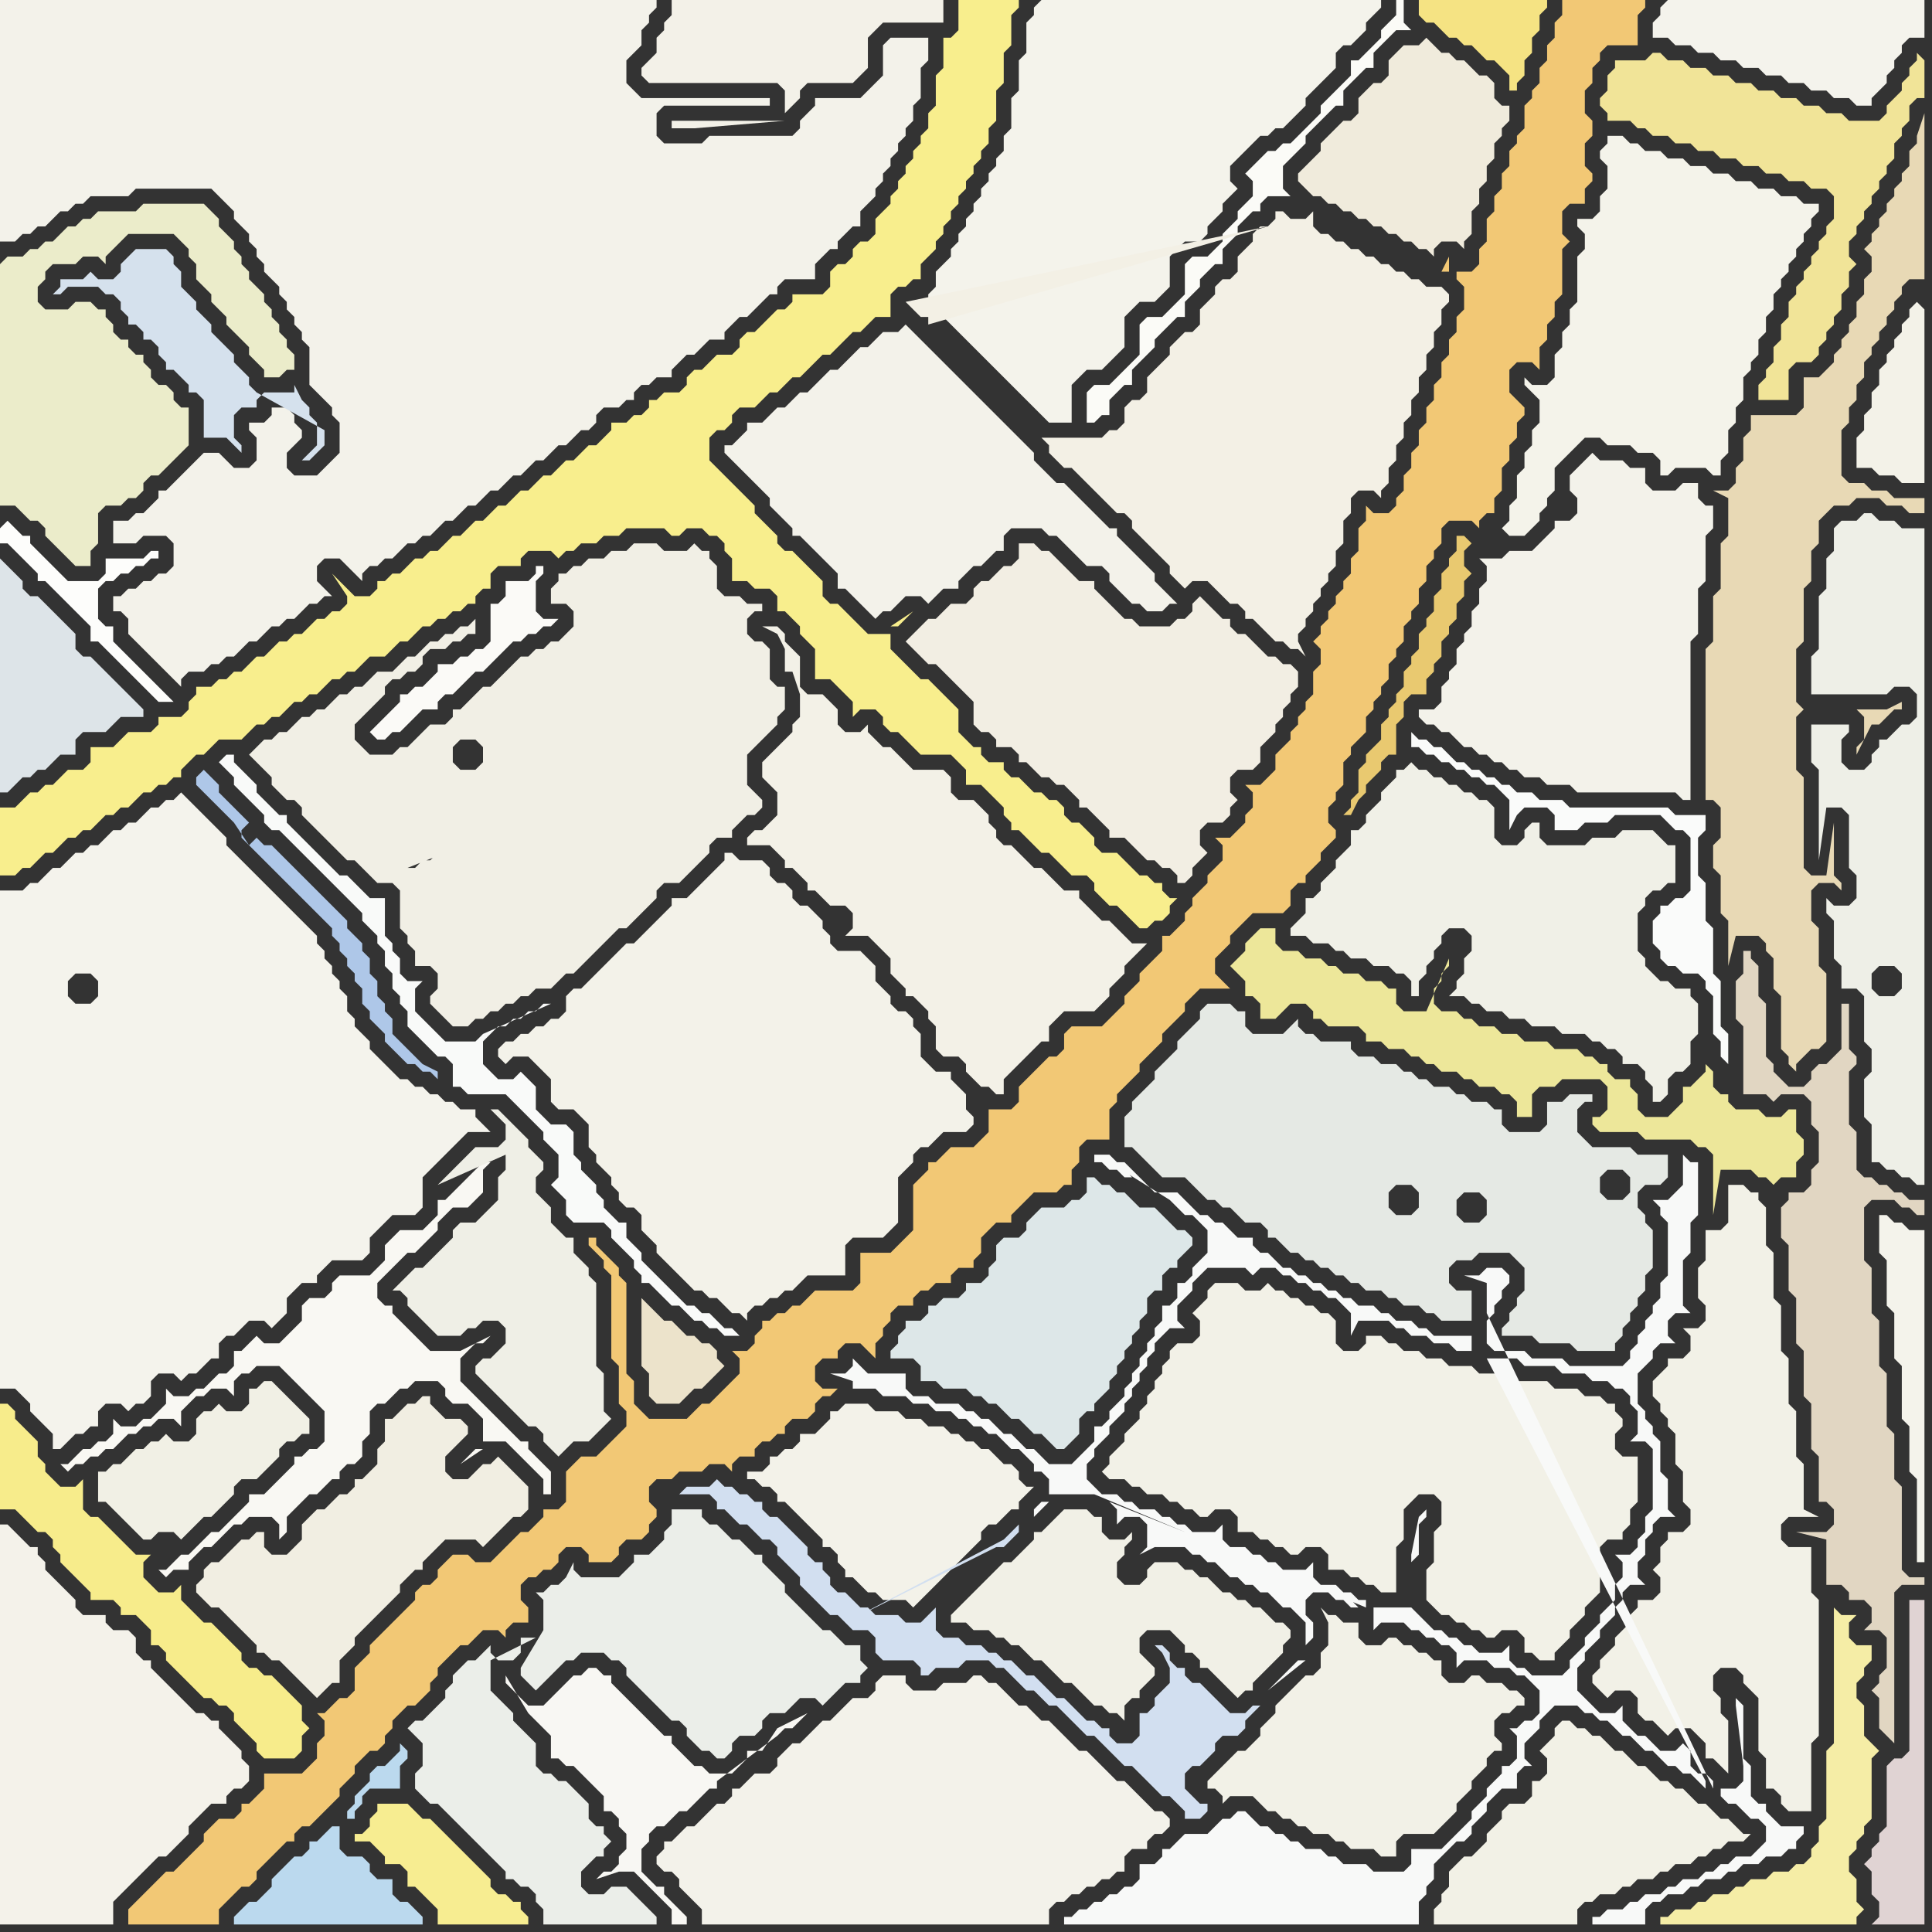 <svg width="256" height="256" xmlns="http://www.w3.org/2000/svg"><rect width="100%" height="100%" fill="#333333" stroke="none"/><script> 
var tempColor;
function hoverPath(evt){
obj = evt.target;
tempColor = obj.getAttribute("fill");
obj.setAttribute("fill","red");
//alert(tempColor);
//obj.setAttribute("stroke","red");}
function recoverPath(evt){
obj = evt.target;
obj.setAttribute("fill", tempColor);
//obj.setAttribute("stroke", tempColor);
}</script><path onmouseover="hoverPath(evt)" onmouseout="recoverPath(evt)" fill="rgb(174,199,232)" d="M  33,112l 0,0 1,1 1,1 1,1 1,1 1,1 1,1 1,1 2,2 1,1 1,1 0,1 1,1 0,1 1,1 0,1 1,1 0,1 1,1 0,2 1,1 0,1 1,1 1,1 0,1 1,1 1,1 1,1 1,0 1,1 1,0 1,1 0,-1 -2,-1 -1,-1 0,0 -1,-1 -1,-1 -1,-1 0,-2 -1,-1 0,-1 -1,-1 0,-2 -1,-1 0,-2 -1,-1 0,-1 -1,-1 -1,-1 0,-1 -1,-1 -1,-1 -1,-1 -1,-1 -2,-2 -1,-1 -1,-1 -1,-1 -1,-1 -1,0 -1,-1 -1,1 -1,-1 0,-1 1,-1 0,0 -1,-1 0,0 -1,-1 -1,-1 -1,-1 0,-1 -1,-1 -1,-1 -1,1 0,1 1,1 0,0 1,1 1,1 1,1 1,1 1,0 -1,-1 -1,-1 -1,-1 -2,-3Z"/>
<path onmouseover="hoverPath(evt)" onmouseout="recoverPath(evt)" fill="rgb(236,227,203)" d="M  85,176l 0,5 1,1 0,3 1,1 3,0 1,-1 1,-1 1,0 2,-2 1,-1 -1,-1 0,-1 -1,-1 -1,0 -1,-1 -1,0 -1,-1 -1,-1 -1,0 -1,-1 -1,-1 -1,-1Z"/>
<path onmouseover="hoverPath(evt)" onmouseout="recoverPath(evt)" fill="rgb(242,241,230)" d="M  193,247l 0,0 -1,1 0,2 -1,1 0,1 -1,1 0,2 19,0 0,-2 1,-1 1,0 1,-1 2,0 1,-1 1,0 1,-1 2,0 1,-1 1,0 1,-1 2,0 1,-1 1,0 1,-1 1,0 1,-1 2,0 1,-1 -1,0 -1,-1 0,0 -1,-1 -1,0 -1,-1 -1,-1 -1,0 -1,-1 -1,-1 -1,0 -1,-1 -1,0 -1,-1 -1,-1 -1,0 -1,-1 -1,-1 -1,0 -1,-1 -1,-1 -1,0 -1,-1 -1,0 -1,-1 -1,0 -1,1 0,1 -1,1 -1,1 1,1 0,2 -1,1 -1,0 0,2 -1,1 -2,0 -1,1 0,1 -1,1 -1,1 0,1 -1,1 -1,1 -1,0 -1,1Z"/>
<path onmouseover="hoverPath(evt)" onmouseout="recoverPath(evt)" fill="rgb(243,242,232)" d="M  254,40l 0,0 -1,1 0,1 -1,1 0,1 -1,1 0,1 -1,1 0,1 -1,1 0,2 -1,1 0,2 -1,1 0,2 -1,1 0,4 2,0 1,1 2,0 1,1 3,0 0,-23 -1,-1 1,-1 0,0 -1,1Z"/>
<path onmouseover="hoverPath(evt)" onmouseout="recoverPath(evt)" fill="rgb(244,242,234)" d="M  0,225l 0,30 15,0 0,-3 1,-1 1,-1 1,-1 1,-1 1,-1 1,-1 1,0 1,-1 1,-1 1,-1 0,-1 1,-1 1,-1 1,-1 2,0 0,-1 1,-1 1,0 1,-1 0,-2 -1,-1 0,-1 -1,-1 -1,-1 -1,-1 0,-1 -1,0 -1,-1 -1,0 -1,-1 -1,-1 -3,-3 -1,-1 0,-1 -1,0 -1,-1 0,-2 -1,-1 -2,0 -1,-1 0,-1 -3,0 -1,-1 0,-1 -1,-1 -1,-1 -1,-1 -1,-1 0,-1 -1,-1 0,-1 -1,0 -1,-1 -1,-1 -1,-1 -1,0Z"/>
<path onmouseover="hoverPath(evt)" onmouseout="recoverPath(evt)" fill="rgb(249,248,243)" d="M  48,193l 0,-2 1,-1 0,-3 1,-1 1,0 1,-1 1,-1 1,0 1,-1 3,0 1,1 0,1 1,1 2,0 1,1 1,1 0,3 3,0 1,1 1,1 1,1 1,1 1,1 0,2 1,0 0,-3 -1,-1 -1,-1 -1,-1 0,-1 -1,0 -1,-1 -1,-1 -1,-1 -1,-1 -1,-1 -1,-1 -1,-1 -1,-1 0,-3 2,-2 1,0 1,-1 -4,2 -4,0 -1,-1 -1,-1 -1,-1 -1,-1 -1,-1 0,-1 -1,0 -1,-1 0,-2 1,-1 1,-1 1,-1 1,-1 1,0 1,-1 2,-2 0,-1 1,-1 1,-1 2,0 1,-1 1,-1 0,-3 1,-1 -1,0 -1,1 0,0 -1,1 -2,2 -1,1 -1,0 0,2 -1,1 -1,1 -3,0 -1,1 -1,1 0,2 -1,1 -1,1 -4,0 -1,1 0,1 -1,1 -2,0 -1,1 0,2 -1,1 -2,2 -2,0 -1,-1 -1,1 0,0 -1,1 -1,0 0,2 -1,1 -1,0 -1,1 -1,1 -1,0 -1,1 -2,0 -1,-1 0,2 -1,1 -1,1 -1,0 -1,1 -2,0 -1,-1 0,2 -1,1 -1,0 -1,1 -1,0 -1,1 -1,1 -1,0 1,1 0,0 1,-1 1,0 1,-1 1,0 1,-1 1,0 1,-1 1,-1 1,0 1,-1 1,0 1,-1 2,0 1,1 0,-2 2,-2 1,0 1,-1 2,0 1,1 0,-2 1,-1 1,0 1,-1 3,0 1,1 1,1 1,1 1,1 1,1 1,1 0,4 -1,1 -1,0 -1,1 -1,0 0,1 -1,1 -1,1 -1,1 -1,1 -2,0 0,1 -1,1 -1,1 -1,1 -1,1 -1,0 -1,1 -1,1 -1,1 -1,0 -1,1 -1,1 -1,0 1,1 0,0 1,-1 2,0 0,-1 1,-1 1,-1 1,0 1,-1 1,-1 1,-1 1,0 1,-1 3,0 1,1 0,2 1,-1 0,-2 1,-1 1,-1 1,-1 1,0 1,-1 1,-1 1,0 0,-1 1,-1 1,0 1,-1 16,-1 -1,0 -1,1 -1,1 3,-2 -16,1Z"/>
<path onmouseover="hoverPath(evt)" onmouseout="recoverPath(evt)" fill="rgb(235,238,233)" d="M  71,217l -2,0 0,2 -1,1 -2,0 -1,-1 0,-1 -1,1 0,0 -1,1 -1,0 -1,1 -1,1 0,1 -1,1 0,1 -1,1 -2,2 -1,0 -1,1 1,1 0,0 1,1 0,3 -1,1 0,2 1,1 1,1 1,0 1,1 1,1 1,1 1,1 1,1 1,1 1,1 1,1 1,1 0,1 1,0 1,1 1,0 1,1 0,1 1,1 0,2 15,0 0,-1 -1,-1 0,0 -1,-1 -1,-1 -1,-1 -2,0 -1,1 -2,0 -1,-1 0,-2 1,-1 1,-1 1,0 0,-1 1,-1 -1,-1 0,-1 -1,0 -1,-1 0,-2 -1,-1 -1,-1 -1,-1 -1,0 -1,-1 -1,0 -1,-1 0,-3 -1,-1 -1,-1 -1,-1 0,-1 -1,-1 -1,-1 -1,-1 0,-4 6,-3 -2,4 0,1 1,1 1,1 1,-1 0,0 1,-1 1,-1 1,-1 1,0 1,-1 3,0 1,1 1,0 1,1 0,1 1,1 1,1 1,1 1,1 2,2 1,0 1,1 0,1 1,1 1,1 1,0 1,1 1,0 1,-1 0,-1 1,-1 2,0 1,-1 0,-1 1,-1 2,0 1,-1 1,-1 2,0 1,1 1,-1 1,-1 1,-1 2,0 0,-1 1,-1 -1,-1 0,-2 -2,0 -1,-1 -1,-1 -1,0 -1,-1 -1,-1 -2,-2 -1,-1 0,-1 -1,-1 -1,-1 -1,-1 0,-1 -1,0 -1,-1 -1,-1 -1,0 -2,-2 -1,0 -1,-1 0,-1 -4,0 0,2 -1,1 0,1 -1,1 -1,1 -2,0 0,1 -1,1 -1,1 -5,0 -1,-1 0,-1 -1,2 0,0 -1,1 -1,0 -1,1 -1,0 1,1 0,4 -3,5 2,-4Z"/>
<path onmouseover="hoverPath(evt)" onmouseout="recoverPath(evt)" fill="rgb(244,243,235)" d="M  137,1l 0,1 -1,1 0,4 -1,1 0,4 -1,1 0,4 -1,1 0,2 -1,1 0,1 -1,1 0,1 -1,1 0,1 -1,1 0,1 -1,1 0,1 -1,1 0,1 -1,1 0,1 -1,1 -1,1 0,2 -1,1 0,1 1,0 1,1 0,1 1,1 1,1 1,1 1,1 1,1 1,1 1,1 1,1 1,1 1,1 1,1 1,1 1,1 1,1 3,0 0,-5 1,-1 1,-1 2,0 1,-1 1,-1 1,-1 0,-4 1,-1 1,-1 2,0 1,-1 1,-1 0,-4 1,-1 1,-1 2,0 1,-1 0,-1 1,-1 1,-1 0,-1 1,-1 1,-1 -1,-1 0,-2 1,-1 1,-1 1,-1 1,-1 1,0 1,-1 1,0 1,-1 2,-2 0,-1 2,-2 1,-1 1,-1 0,-2 1,-1 1,0 1,-1 1,-1 0,-1 1,-1 1,-1 0,-1 -45,0 -1,1Z"/>
<path onmouseover="hoverPath(evt)" onmouseout="recoverPath(evt)" fill="rgb(244,243,236)" d="M  220,1l 0,1 -1,1 0,2 2,0 1,1 2,0 1,1 2,0 1,1 2,0 1,1 2,0 1,1 2,0 1,1 2,0 1,1 2,0 1,1 2,0 1,1 2,0 0,-1 1,-1 1,-1 0,-1 1,-1 0,-1 1,-1 0,-1 1,-1 2,0 0,-5 -34,0 -1,1Z"/>
<path onmouseover="hoverPath(evt)" onmouseout="recoverPath(evt)" fill="rgb(225,214,194)" d="M  246,151l 0,-1 -1,-1 0,-7 1,-1 0,-1 -1,-1 0,-6 -1,0 0,6 -1,1 -1,1 -1,0 -1,1 0,1 -1,1 -2,0 -1,-1 -1,-1 0,-1 -1,-1 0,-7 -1,-1 0,-4 -1,-1 0,-1 -1,0 0,3 -1,1 0,5 1,1 0,9 3,0 1,1 1,-1 3,0 1,1 0,3 1,1 0,4 -1,1 0,2 -1,1 -2,0 0,1 -1,1 0,4 1,1 0,6 1,1 0,6 1,1 0,6 1,1 0,6 1,1 0,6 1,0 1,1 0,2 -1,1 -4,0 4,1 0,6 2,0 1,1 0,1 2,0 1,1 0,2 -1,1 2,0 1,1 0,4 -1,1 0,1 -1,1 1,1 0,4 1,1 1,1 0,-20 1,-1 3,0 0,-1 -2,0 -1,-1 0,-11 -1,-1 0,-6 -1,-1 0,-7 -1,-1 0,-6 -1,-1 0,-6 -1,-1 0,-7 1,-1 3,0 1,1 1,0 1,1 1,0 0,-2 -2,0 -1,-1 -1,0 -1,-1 -1,0 -1,-1 -1,0 -1,-1Z"/>
<path onmouseover="hoverPath(evt)" onmouseout="recoverPath(evt)" fill="rgb(243,242,234)" d="M  39,63l 0,0 -1,-1 0,-2 1,-1 1,-1 0,-1 -1,-1 0,-1 -1,-1 -2,0 0,1 -1,1 -2,0 0,1 1,1 0,3 -1,1 -2,0 -1,-1 -1,-1 -2,0 -1,1 -1,1 -1,1 -1,1 -1,1 -1,0 0,1 -1,1 -1,1 -1,0 -1,1 -2,0 0,3 3,0 1,-1 3,0 1,1 0,3 -1,1 -1,0 -1,1 -1,0 -1,1 -1,0 -1,1 -1,0 0,2 1,0 1,1 0,2 1,1 1,1 1,1 1,1 1,1 1,1 1,1 0,-1 1,-1 2,0 1,-1 1,0 1,-1 1,0 1,-1 1,-1 1,0 1,-1 1,-1 1,0 1,-1 1,0 1,-1 1,-1 1,0 1,-1 1,0 -1,-1 0,0 -1,-1 0,-2 1,-1 2,0 1,1 1,1 1,1 0,-1 1,-1 1,0 1,-1 1,0 1,-1 1,-1 1,0 1,-1 1,0 1,-1 1,-1 1,0 1,-1 1,-1 1,0 1,-1 1,-1 1,0 1,-1 1,-1 1,0 1,-1 1,-1 1,0 1,-1 1,-1 1,0 1,-1 1,-1 1,0 1,-1 0,-1 1,-1 2,0 1,-1 1,0 0,-1 1,-1 1,0 1,-1 2,0 0,-1 1,-1 1,-1 1,0 1,-1 1,-1 2,0 0,-1 1,-1 1,-1 1,0 1,-1 1,-1 1,-1 1,0 0,-1 1,-1 4,0 0,-2 1,-1 1,-1 1,0 0,-1 1,-1 1,-1 1,0 0,-2 1,-1 1,-1 0,-1 1,-1 0,-1 1,-1 0,-1 1,-1 0,-1 1,-1 0,-1 1,-1 0,-2 1,-1 0,-4 1,-1 0,-3 -5,0 -1,1 0,4 -1,1 -1,1 -1,1 -6,0 0,1 -1,1 -1,1 0,1 -1,1 -11,0 -1,1 -5,0 -1,-1 0,-3 1,-1 14,0 0,-1 -17,0 -1,-1 -1,-1 0,-3 1,-1 1,-1 0,-2 1,-1 0,-1 1,-1 0,-1 -87,0 0,32 2,0 1,-1 1,0 1,-1 1,0 1,-1 1,-1 1,0 1,-1 1,0 1,-1 5,0 1,-1 10,0 1,1 1,1 1,1 0,1 1,1 1,1 0,1 1,1 0,1 1,1 0,1 1,1 1,1 0,1 1,1 0,1 1,1 0,1 1,1 0,1 1,1 0,5 1,1 1,1 1,1 0,1 1,1 0,4 -3,3Z"/>
<path onmouseover="hoverPath(evt)" onmouseout="recoverPath(evt)" fill="rgb(241,239,229)" d="M  53,122l 0,1 1,1 0,1 1,1 0,2 2,0 1,1 0,2 -1,1 0,1 1,1 0,0 1,1 1,1 2,0 1,-1 1,0 1,-1 1,0 1,-1 1,0 1,-1 1,0 1,-1 2,0 1,-1 1,-1 1,0 1,-1 2,-2 1,-1 1,-1 1,-1 1,0 1,-1 3,-3 0,-1 1,-1 2,0 1,-1 1,-1 2,-2 0,-1 1,-1 2,0 0,-1 1,-1 1,-1 1,0 1,-1 0,-1 -1,-1 0,0 -1,-1 0,-4 2,-2 1,-1 1,-1 0,-1 1,-1 0,-3 -1,0 -1,-1 0,-4 -1,-1 -1,0 -1,-1 0,-2 1,-1 1,0 0,-1 -2,0 -1,-1 -2,0 -1,-1 0,-3 -1,-1 0,-1 -1,0 -1,-1 -1,1 -3,0 -1,-1 -3,0 -1,1 -2,0 -1,1 -2,0 -1,1 -1,0 -1,1 -1,0 0,1 -1,1 0,2 2,0 1,1 0,2 -2,2 -1,0 -1,1 -1,0 -1,1 -1,0 -3,3 -1,1 -1,0 -1,1 -1,1 -1,1 -1,0 0,1 -1,1 -2,0 -1,1 -1,1 -1,1 -1,0 -1,1 -3,0 -1,-1 -1,-1 0,-2 1,-1 2,-2 1,-1 0,-1 1,-1 1,0 1,-1 1,0 1,-1 0,-1 1,-1 2,0 1,-1 1,0 1,-1 1,0 0,-2 -1,1 -1,0 -1,1 -1,0 -1,1 -1,0 -1,1 -1,1 -1,0 -1,1 -1,1 -2,0 -1,1 -1,1 -1,0 -1,1 -1,0 -1,1 -1,1 -1,0 -1,1 -1,0 -1,1 -1,1 -1,0 -1,1 -1,0 -1,1 -1,1 1,1 0,0 1,1 1,1 0,1 1,1 1,1 1,0 1,1 0,1 1,1 1,1 1,1 1,1 1,1 1,1 1,0 1,1 1,1 1,1 2,0 1,1 0,4 2,-3 1,0 1,-1 1,0 1,-1 1,0 1,-1 0,0 -6,3 -2,3 8,-7 0,-1 -1,-1 0,0 1,2 -8,7 6,-9 -1,0 -1,1 -1,0 -1,1 -1,0 5,-2 -6,9 8,-24 2,0 1,1 0,2 -1,1 -2,0 -1,-1 0,-2 1,-1 -8,24Z"/>
<path onmouseover="hoverPath(evt)" onmouseout="recoverPath(evt)" fill="rgb(243,241,232)" d="M  89,2l 0,0 -1,1 0,1 -1,1 0,2 -1,1 -1,1 0,1 1,1 17,0 1,1 0,3 1,-1 1,-1 0,-1 1,-1 6,0 1,-1 1,-1 0,-4 1,-1 1,-1 8,0 0,-3 -36,0 0,2 14,14 -14,0 0,1 3,0 12,-1 -1,0 -14,-14Z"/>
<path onmouseover="hoverPath(evt)" onmouseout="recoverPath(evt)" fill="rgb(243,242,234)" d="M  98,58l 0,0 -1,1 -1,0 0,1 1,1 0,0 1,1 1,1 1,1 1,1 1,1 0,1 1,1 1,1 1,1 0,1 1,0 1,1 1,1 1,1 1,1 1,1 0,2 1,0 1,1 1,1 1,1 1,1 1,-1 1,0 1,-1 1,-1 2,0 1,1 1,-1 1,-1 2,0 0,-1 1,-1 1,-1 1,0 1,-1 1,-1 1,0 0,-2 1,-1 4,0 1,1 1,0 1,1 1,1 1,1 1,1 2,0 1,1 0,1 1,1 1,1 1,1 1,0 1,1 2,0 1,-1 1,0 -1,-1 0,0 -1,-1 -1,-1 0,-1 -1,-1 -1,-1 -1,-1 -1,-1 -1,-1 0,-1 -1,0 -1,-1 -1,-1 -1,-1 -1,-1 -1,-1 -1,-1 -1,0 -1,-1 -1,-1 -1,-1 0,-1 -1,-1 -1,-1 -1,-1 -1,-1 -1,-1 -1,-1 -1,-1 -1,-1 -1,-1 -1,-1 -1,-1 -1,-1 -1,-1 -1,-1 -1,-1 -1,-1 -1,-1 -1,1 -2,0 -1,1 -1,1 -1,0 -1,1 -1,1 -1,1 -1,0 -1,1 -1,1 -1,1 -1,0 -1,1 -1,1 -1,0 -1,1 -1,1 -2,0 0,1 -1,1Z"/>
<path onmouseover="hoverPath(evt)" onmouseout="recoverPath(evt)" fill="rgb(242,241,231)" d="M  164,170l -3,0 -1,1 0,1 -1,1 -1,1 1,1 0,2 -1,1 -2,0 -1,1 0,1 -1,1 0,1 -1,1 0,1 -1,1 0,1 -1,1 0,1 -1,1 -1,1 0,1 -1,1 -1,1 0,1 -1,1 1,1 2,0 1,1 1,0 1,1 2,0 1,1 1,0 1,1 1,0 1,1 1,0 1,-1 2,0 1,1 0,2 2,0 1,1 1,0 1,1 1,0 1,1 1,0 1,-1 2,0 1,1 0,2 2,0 1,1 1,0 1,1 1,0 1,1 2,0 0,-6 1,-1 0,-4 1,-1 1,-1 2,0 1,1 0,3 -1,1 0,4 -1,1 0,4 1,1 0,0 1,1 1,0 1,1 1,0 1,1 1,0 1,1 1,0 1,-1 2,0 1,1 0,2 1,0 1,1 2,0 0,-1 1,-1 1,-1 0,-1 1,-1 1,-1 0,-1 1,-1 1,-1 0,-2 1,-1 -1,-1 0,-2 1,-1 2,0 0,-1 1,-1 0,-2 1,-1 0,-6 -2,0 -1,-1 0,-2 1,-1 0,-1 -1,-1 0,-1 -1,0 -1,-1 -2,0 -1,-1 -3,0 -1,-1 -4,0 -1,-1 -4,0 -1,-1 -3,0 -1,-1 -2,0 -1,-1 -2,0 -1,-1 -1,0 -1,-1 -2,0 0,1 -1,1 -2,0 -1,-1 0,-3 -1,-1 -1,0 -1,-1 -1,0 -1,-1 -1,0 -1,-1 -1,0 -1,-1 -1,1 -2,0 -1,-1Z"/>
<path onmouseover="hoverPath(evt)" onmouseout="recoverPath(evt)" fill="rgb(242,241,231)" d="M  163,233l 0,0 -1,1 -2,2 0,1 1,0 1,1 0,1 1,-1 3,0 1,1 1,1 1,0 1,1 1,0 1,1 1,0 1,1 2,0 1,1 1,0 1,1 3,0 1,1 2,0 0,-2 1,-1 4,0 2,-2 1,-1 0,-1 1,-1 1,-1 0,-1 1,-1 1,-1 0,-1 1,-1 1,0 0,-1 -1,-1 0,-2 1,-1 1,0 1,-1 1,0 0,-1 -1,-1 -1,0 -1,-1 -2,0 -1,-1 -1,0 -1,1 -2,0 -1,-1 0,-2 -1,0 -1,-1 -1,0 -1,-1 -1,0 -1,-1 -1,0 -1,1 -2,0 -1,-1 0,-2 -2,0 -1,-1 -1,0 -1,-1 1,2 0,3 -1,1 0,2 -1,1 -1,0 -1,1 -2,2 -1,1 0,1 -1,1 -1,1 0,1 -1,1 -1,1 -1,0 -1,1Z"/>
<path onmouseover="hoverPath(evt)" onmouseout="recoverPath(evt)" fill="rgb(250,251,250)" d="M  188,98l 0,0 -1,-1 0,2 1,0 1,1 1,0 1,1 1,0 1,1 1,0 1,1 1,0 1,1 1,0 1,1 1,1 0,4 1,-2 0,0 1,-1 3,0 1,1 0,2 3,0 1,-1 3,0 1,-1 6,0 1,1 1,1 1,0 1,1 0,7 -1,1 -1,0 -1,1 -1,0 0,1 -1,1 0,3 1,1 0,1 1,1 1,0 1,1 2,0 1,1 0,1 1,1 0,5 1,1 0,2 1,1 0,-4 -1,-1 0,-6 -1,-1 0,-6 -1,-1 0,-5 -1,-1 0,-5 1,-1 0,-2 -4,0 -1,-1 -13,0 -1,-1 -3,0 -1,-1 -2,0 -1,-1 -1,0 -1,-1 -1,0 -1,-1 -1,0 -1,-1 -1,0 -1,-1 -1,-1 -1,0 -1,-1Z"/>
<path onmouseover="hoverPath(evt)" onmouseout="recoverPath(evt)" fill="rgb(235,236,202)" d="M  0,35l 0,32 2,0 1,1 1,1 1,0 1,1 0,1 1,1 1,1 1,1 1,1 2,0 0,-2 1,-1 0,-4 1,-1 2,0 1,-1 1,0 1,-1 0,-1 1,-1 1,0 1,-1 1,-1 1,-1 1,-1 0,-5 -1,0 -1,-1 0,-1 -1,-1 -1,0 -1,-1 0,-1 -1,-1 0,-1 -1,0 -1,-1 0,-1 -1,0 -1,-1 0,-1 -1,-1 0,-1 -1,0 -1,-1 -2,0 -1,1 -3,0 -1,-1 0,-2 1,-1 0,-1 1,-1 3,0 1,-1 2,0 1,1 0,-1 1,-1 2,-2 6,0 1,1 1,1 0,1 1,1 0,2 1,1 1,1 0,1 1,1 1,1 0,1 1,1 1,1 1,1 0,1 1,1 1,1 0,1 2,0 1,-1 1,0 0,-2 -1,-1 0,-1 -1,-1 0,-1 -1,-1 0,-1 -1,-1 0,-1 -1,-1 -1,-1 0,-1 -1,-1 0,-1 -1,-1 0,-1 -1,-1 -1,-1 0,-1 -1,-1 -1,-1 -8,0 -1,1 -5,0 -1,1 -1,0 -1,1 -1,0 -1,1 -1,1 -1,0 -1,1 -1,0 -1,1 -2,0 -1,1Z"/>
<path onmouseover="hoverPath(evt)" onmouseout="recoverPath(evt)" fill="rgb(243,242,233)" d="M  70,140l 0,0 1,1 1,1 1,1 0,3 1,1 2,0 1,1 1,1 0,3 1,1 0,1 1,1 1,1 0,1 1,1 0,1 1,1 1,0 1,1 0,2 1,1 1,1 0,1 1,1 1,1 1,1 1,1 1,1 1,0 1,1 1,0 1,1 1,1 1,0 1,1 0,-1 1,-1 1,0 1,-1 1,0 1,-1 1,0 1,-1 1,-1 5,0 0,-4 1,-1 4,0 1,-1 1,-1 0,-6 1,-1 1,-1 0,-1 1,-1 1,0 1,-1 1,-1 3,0 1,-1 0,-1 -1,-1 0,-2 -1,-1 -1,-1 0,-1 -2,0 -1,-1 -1,-1 0,-3 -1,-1 0,-1 -1,-1 -1,0 -1,-1 0,-1 -1,-1 -1,-1 0,-2 -1,-1 -1,-1 -3,0 -1,-1 0,-1 -1,-1 0,-1 -1,-1 -1,-1 -1,0 -1,-1 0,-1 -1,-1 -1,0 -1,-1 0,-1 -1,-1 -3,0 -1,-1 -1,0 0,1 -1,1 -3,3 -1,1 -2,0 0,1 -1,1 -1,1 -3,3 -1,0 -4,4 -1,1 -1,1 -1,0 -1,1 0,2 -1,1 -1,0 -1,1 -1,0 -1,1 -1,0 -1,1 -1,0 -1,1 0,1 1,1 1,-1Z"/>
<path onmouseover="hoverPath(evt)" onmouseout="recoverPath(evt)" fill="rgb(243,242,234)" d="M  92,242l -1,0 -1,1 -1,1 -1,0 0,1 -1,1 0,1 1,1 1,0 1,1 0,1 1,1 1,1 1,1 0,2 46,0 0,-2 1,-1 1,0 1,-1 1,0 1,-1 1,0 1,-1 1,0 1,-1 1,0 0,-2 1,-1 2,0 0,-1 1,-1 1,0 1,-1 0,-1 -1,-1 -1,0 -1,-1 -1,-1 -1,-1 -1,-1 -1,0 -1,-1 -1,-1 -1,-1 -1,-1 -1,0 -1,-1 -1,-1 -1,-1 -1,-1 -1,0 -1,-1 -1,-1 -1,0 -1,-1 -1,-1 -1,-1 -1,0 -1,-1 -1,0 -1,1 -3,0 -1,1 -3,0 -1,-1 0,-1 -3,0 -1,1 0,1 -1,1 -2,0 -1,1 -1,1 -1,1 -1,0 -1,1 -1,1 -1,1 -1,0 -2,2 0,1 -1,1 -2,0 -1,1 -1,1 -1,0 0,1 -1,1 -1,0 -1,1 -2,2Z"/>
<path onmouseover="hoverPath(evt)" onmouseout="recoverPath(evt)" fill="rgb(243,242,233)" d="M  101,195l -2,0 0,1 1,0 1,1 1,0 1,1 0,1 1,0 1,1 1,1 1,1 1,1 1,1 0,1 1,0 1,1 0,1 1,1 0,1 1,0 1,1 1,1 1,0 1,1 3,0 1,1 1,-1 1,-1 4,-4 1,-1 1,-1 1,-1 0,-1 1,-1 1,0 1,-1 1,-1 1,0 0,-1 1,-1 1,-1 -1,0 -1,-1 0,-1 -1,-1 -1,0 -1,-1 -1,-1 -1,0 -1,-1 -1,0 -1,-1 -1,0 -1,-1 -2,0 -1,-1 -2,0 -1,-1 -3,0 -1,-1 -3,0 -1,1 -1,0 0,1 -1,1 -1,1 -2,0 0,1 -1,1 -1,0 -1,1 -1,0 0,1 -1,1Z"/>
<path onmouseover="hoverPath(evt)" onmouseout="recoverPath(evt)" fill="rgb(242,238,227)" d="M  156,82l -1,1 -4,0 -1,-1 -1,0 -1,-1 -1,-1 -1,-1 -1,-1 0,-1 -2,0 -1,-1 -1,-1 -1,-1 -1,-1 -1,0 -1,-1 -2,0 0,2 -1,1 -1,0 -1,1 -1,1 -1,0 -1,1 0,1 -1,1 -2,0 -1,1 -1,1 -1,0 -1,1 -1,1 -1,1 1,1 0,0 1,1 1,1 1,0 1,1 1,1 1,1 1,1 1,1 0,3 1,1 1,0 1,1 0,1 2,0 1,1 0,1 1,0 1,1 1,1 1,0 1,1 1,0 1,1 1,1 0,1 1,0 1,1 1,1 1,1 0,1 2,0 1,1 1,1 1,1 1,0 1,1 1,0 1,1 0,1 1,0 1,-1 0,-1 1,-1 1,-1 -1,-1 0,-2 1,-1 2,0 1,-1 0,-1 1,-1 -1,-1 0,-2 1,-1 2,0 1,-1 0,-2 1,-1 1,-1 0,-1 1,-1 0,-1 1,-1 0,-1 1,-1 0,-2 -1,-1 -1,0 -1,-1 -1,0 -1,-1 -1,-1 -1,-1 -1,0 -1,-1 0,-1 -1,0 -1,-1 -1,-1 -1,-1 -1,1 0,1 -1,1Z"/>
<path onmouseover="hoverPath(evt)" onmouseout="recoverPath(evt)" fill="rgb(244,243,234)" d="M  214,18l -1,0 0,1 -1,1 0,1 1,1 0,3 -1,1 0,2 -1,1 -2,0 0,1 1,1 0,2 -1,1 0,6 -1,1 0,2 -1,1 0,2 -1,1 0,3 -1,1 -2,0 -1,-1 0,1 1,1 0,0 1,1 0,3 -1,1 0,2 -1,1 0,2 -1,1 0,3 -1,1 0,2 -1,1 0,0 1,1 2,0 1,-1 0,0 1,-1 0,-1 1,-1 0,-1 1,-1 0,-3 1,-1 1,-1 1,-1 1,-1 2,0 1,1 3,0 1,1 2,0 1,1 0,2 1,0 1,-1 4,0 1,1 1,0 0,-2 1,-1 0,-3 1,-1 0,-2 1,-1 0,-3 1,-1 0,-1 1,-1 0,-2 1,-1 0,-2 1,-1 0,-2 1,-1 0,-1 1,-1 0,-1 1,-1 0,-1 1,-1 0,-1 1,-1 0,-1 1,-1 0,-1 -2,0 -1,-1 -2,0 -1,-1 -2,0 -1,-1 -2,0 -1,-1 -2,0 -1,-1 -2,0 -1,-1 -2,0 -1,-1 -2,0 -1,-1 -1,0 -1,-1Z"/>
<path onmouseover="hoverPath(evt)" onmouseout="recoverPath(evt)" fill="rgb(245,237,166)" d="M  234,249l -2,0 -1,1 -1,0 -1,1 -2,0 -1,1 -1,0 -1,1 -2,0 -1,1 -1,0 0,1 26,0 0,-1 1,-1 -1,-1 0,-3 -1,-1 0,-2 1,-1 0,-1 1,-1 0,-1 1,-1 0,-8 1,-1 -1,-1 -1,-1 0,-4 -1,-1 0,-2 1,-1 0,-1 1,-1 0,-2 -2,0 -1,-1 0,-2 1,-1 -2,0 -1,-1 0,18 -1,1 0,9 -1,1 0,2 -1,1 0,1 -1,1 -1,0 -1,1 -2,0 -1,1Z"/>
<path onmouseover="hoverPath(evt)" onmouseout="recoverPath(evt)" fill="rgb(244,243,235)" d="M  249,163l 0,3 1,1 0,6 1,1 0,6 1,1 0,7 1,1 0,6 1,1 0,11 1,0 0,-44 -2,0 -1,-1 -1,0 -1,-1 -1,0Z"/>
<path onmouseover="hoverPath(evt)" onmouseout="recoverPath(evt)" fill="rgb(239,239,230)" d="M  66,179l -1,1 -1,0 -1,1 0,1 1,1 1,1 1,1 1,1 1,1 1,1 1,1 1,0 1,1 0,1 1,1 1,1 1,-1 1,-1 2,0 1,-1 1,-1 1,-1 -1,-1 0,-5 -1,-1 0,-11 -1,-1 0,-1 -1,-1 -1,-1 0,-2 -1,0 -1,-1 -1,-1 0,-2 -1,-1 -1,-1 0,-2 1,-1 0,-1 -1,-1 0,0 -1,-1 0,-1 -1,-1 -1,-1 -1,-1 -1,-1 -1,0 1,1 1,1 0,2 -1,1 -3,0 -2,2 -1,1 -2,2 9,-4 0,2 -1,1 0,3 -2,2 -1,1 -2,0 -1,1 0,1 -1,1 -1,1 -1,1 -1,1 -1,0 -1,1 -1,1 -1,1 1,0 1,1 0,1 1,1 1,1 1,1 1,1 3,0 1,-1 1,0 1,-1 2,0 1,1 0,2 -1,1Z"/>
<path onmouseover="hoverPath(evt)" onmouseout="recoverPath(evt)" fill="rgb(221,231,232)" d="M  122,181l 0,2 2,0 1,1 3,0 1,1 1,0 1,1 1,0 2,2 1,0 1,1 1,1 1,0 1,1 1,1 1,0 1,-1 0,0 1,-1 0,-2 1,-1 1,0 0,-1 1,-1 1,-1 0,-1 1,-1 0,-1 1,-1 0,-1 1,-1 0,-1 1,-1 0,-1 1,-1 0,-2 1,-1 1,0 0,-2 1,-1 1,0 0,-1 1,-1 1,-1 0,-1 -1,-1 -1,0 -1,-1 -1,-1 -1,-1 -2,0 -1,-1 -1,-1 -1,0 -1,-1 -1,0 -1,-1 -1,0 0,2 -1,1 -1,0 -1,1 -3,0 -1,1 -1,1 0,1 -1,1 -2,0 -1,1 0,2 -1,1 0,1 -1,1 -2,0 0,1 -1,1 -2,0 -1,1 -1,0 0,1 -1,1 -2,0 0,1 -1,1 0,1 -1,1 0,1 3,0 1,1Z"/>
<path onmouseover="hoverPath(evt)" onmouseout="recoverPath(evt)" fill="rgb(232,217,181)" d="M  255,27l 0,-12 -1,3 0,1 -1,1 0,2 -1,1 0,1 -1,1 0,1 -1,1 0,1 -1,1 0,1 -1,1 0,1 -1,1 1,1 0,2 -1,1 0,2 -1,1 0,2 -1,1 0,1 -1,1 0,1 -1,1 0,1 -1,1 -1,1 -2,0 0,4 -1,1 -6,0 0,2 -1,1 0,3 -1,1 0,2 -1,1 -2,0 2,1 0,5 -1,1 0,6 -1,1 0,6 -1,1 0,20 1,0 1,1 0,4 -1,1 0,3 1,1 0,5 1,1 0,6 1,-4 3,0 1,1 0,1 1,1 0,4 1,1 0,7 1,1 0,1 1,1 0,-1 1,-1 0,0 1,-1 1,0 1,-1 0,-9 -1,-1 0,-5 -1,-1 0,-4 1,-1 2,0 1,1 0,-1 -1,-1 0,-7 -1,7 -2,0 -1,-1 0,-12 -1,-1 0,-7 1,-1 0,0 -1,-1 0,-7 1,-1 0,-7 1,-1 0,-4 1,-1 0,-3 1,-1 1,-1 2,0 1,-1 3,0 1,1 2,0 1,1 2,0 0,-2 -4,0 -1,-1 -2,0 -1,-1 -2,0 -1,-1 0,-6 1,-1 0,-2 1,-1 0,-2 1,-1 0,-2 1,-1 0,-1 1,-1 0,-1 1,-1 0,-1 1,-1 0,-1 1,-1 0,-1 1,-1 2,0 0,-10 -9,67 0,0 1,1 0,3 -1,1 0,1 2,-4 1,0 2,-2 1,0 0,-1 -2,1 -4,0 9,-67Z"/>
<path onmouseover="hoverPath(evt)" onmouseout="recoverPath(evt)" fill="rgb(248,238,141)" d="M  0,109l 0,7 2,0 1,-1 1,0 1,-1 1,-1 1,0 1,-1 1,-1 1,0 1,-1 1,0 1,-1 1,-1 1,0 1,-1 1,0 1,-1 1,-1 1,0 1,-1 1,0 1,-1 1,0 0,-1 1,-1 1,-1 1,0 1,-1 1,-1 3,0 1,-1 1,-1 1,0 1,-1 1,0 1,-1 1,-1 1,0 1,-1 1,0 1,-1 1,-1 1,0 1,-1 1,0 1,-1 1,-1 2,0 1,-1 1,-1 1,0 2,-2 1,0 1,-1 1,0 1,-1 1,0 1,-1 1,0 0,-1 1,-1 1,0 0,-2 1,-1 3,0 0,-1 1,-1 3,0 1,1 1,-1 1,0 1,-1 2,0 1,-1 2,0 1,-1 5,0 1,1 1,0 1,-1 2,0 1,1 1,0 1,1 0,1 1,1 0,3 2,0 1,1 2,0 1,1 0,2 1,0 1,1 1,1 0,1 1,1 1,1 0,4 2,0 1,1 1,1 1,1 0,2 1,-1 2,0 1,1 0,1 1,1 1,0 1,1 1,1 1,1 4,0 1,1 1,1 0,2 2,0 1,1 1,1 1,1 0,1 1,1 0,1 1,0 1,1 1,1 1,1 1,0 1,1 1,1 1,1 2,0 1,1 0,1 1,1 1,1 1,0 1,1 1,1 1,1 1,0 1,-1 1,0 1,-1 0,-1 1,-1 -1,0 -1,-1 0,-1 -1,0 -1,-1 -1,0 -1,-1 -1,-1 -1,-1 -2,0 -1,-1 0,-1 -1,-1 -1,-1 -1,0 -1,-1 0,-1 -1,-1 -1,0 -1,-1 -1,0 -1,-1 -1,-1 -1,0 -1,-1 0,-1 -2,0 -1,-1 0,-1 -1,0 -1,-1 -1,-1 0,-3 -1,-1 -1,-1 -1,-1 -1,-1 -1,0 -1,-1 -1,-1 -1,-1 -1,-1 0,-2 -3,0 -1,-1 -1,-1 -1,-1 -1,-1 -1,0 -1,-1 0,-2 -1,-1 -1,-1 -1,-1 -1,-1 -1,0 -1,-1 0,-1 -1,-1 -1,-1 -1,-1 0,-1 -1,-1 -1,-1 -1,-1 -1,-1 -1,-1 -1,-1 0,-3 1,-1 1,0 1,-1 0,-1 1,-1 2,0 1,-1 1,-1 1,0 1,-1 1,-1 1,0 1,-1 1,-1 1,-1 1,0 1,-1 2,-2 1,0 2,-2 2,0 0,-3 1,-1 1,0 1,-1 1,0 0,-2 1,-1 1,-1 0,-1 1,-1 0,-1 1,-1 0,-1 1,-1 0,-1 1,-1 0,-1 1,-1 0,-1 1,-1 0,-1 1,-1 0,-2 1,-1 0,-4 1,-1 0,-4 1,-1 0,-4 1,-1 0,-1 -8,0 0,4 -1,1 -1,0 0,4 -1,1 0,4 -1,1 0,2 -1,1 0,1 -1,1 0,1 -1,1 0,1 -1,1 0,1 -1,1 0,1 -1,1 -1,1 0,2 -1,1 -1,0 -1,1 0,1 -1,1 -1,0 -1,1 0,2 -1,1 -4,0 0,1 -1,1 -1,0 -1,1 -1,1 -1,1 -1,0 -1,1 0,1 -1,1 -2,0 -1,1 -1,1 -1,0 -1,1 0,1 -1,1 -2,0 -1,1 -1,0 0,1 -1,1 -1,0 -1,1 -2,0 0,1 -1,1 -1,1 -1,0 -1,1 -1,1 -1,0 -1,1 -1,1 -1,0 -1,1 -1,1 -1,0 -2,2 -1,0 -2,2 -1,0 -1,1 -1,1 -1,0 -1,1 -1,1 -1,0 -1,1 -1,0 -1,1 -1,1 -1,0 -1,1 -1,0 0,1 -1,1 -2,0 -1,-1 -1,-1 -1,-1 2,3 0,1 -1,1 -1,0 -1,1 -1,0 -1,1 -1,1 -1,0 -1,1 -1,0 -1,1 -1,1 -1,0 -1,1 -1,1 -1,0 -1,1 -1,0 -1,1 -2,0 0,1 -1,1 0,1 -1,1 -3,0 0,1 -1,1 -3,0 -1,1 -1,1 -3,0 0,2 -1,1 -2,0 -1,1 -1,1 -1,0 -1,1 -1,0 -1,1 -1,1 -2,0 0,2 118,-26 1,0 1,-1 1,-1 -3,2 -118,26Z"/>
<path onmouseover="hoverPath(evt)" onmouseout="recoverPath(evt)" fill="rgb(244,243,236)" d="M  0,141l 0,43 2,0 1,1 1,1 0,1 1,1 1,1 1,1 0,2 1,0 1,-1 0,0 1,-1 1,0 1,-1 1,0 0,-2 1,-1 2,0 1,1 1,-1 1,0 1,-1 0,-2 1,-1 2,0 1,1 1,-1 1,0 2,-2 1,0 0,-2 1,-1 1,0 1,-1 1,-1 2,0 1,1 1,-1 0,0 1,-1 0,-2 1,-1 1,-1 2,0 0,-1 1,-1 1,-1 4,0 1,-1 0,-2 1,-1 1,-1 1,-1 3,0 1,-1 0,-4 1,-1 4,-4 1,-1 3,0 -1,-1 0,0 -1,-1 0,-1 -2,0 -1,-1 -1,0 -1,-1 -1,0 -1,-1 -1,0 -1,-1 -1,0 -1,-1 -1,-1 -1,-1 -1,-1 0,-1 -1,-1 -1,-1 0,-1 -1,-1 0,-2 -1,-1 0,-1 -1,-1 0,-1 -1,-1 0,-1 -1,-1 0,-1 -1,-1 -1,-1 -1,-1 -1,-1 -1,-1 -1,-1 -1,-1 -1,-1 -1,-1 -1,-1 -1,-1 -1,-1 0,-1 -1,-1 -1,-1 -1,-1 -1,-1 -1,-1 -1,-1 -1,1 -1,0 -1,1 -1,0 -1,1 -1,1 -1,0 -1,1 -1,0 -1,1 -1,1 -1,0 -1,1 -1,0 -1,1 -1,1 -1,0 -1,1 -1,1 -1,0 -1,1 -3,0 0,23 10,-8 -1,-1 0,-2 1,-1 2,0 1,1 0,2 -1,1 -2,0 -10,8Z"/>
<path onmouseover="hoverPath(evt)" onmouseout="recoverPath(evt)" fill="rgb(241,240,229)" d="M  13,197l 0,2 1,0 1,1 1,1 1,1 1,1 1,1 1,0 1,-1 2,0 1,1 1,-1 1,-1 1,-1 1,0 1,-1 1,-1 1,-1 0,-1 1,-1 2,0 1,-1 1,-1 1,-1 0,-1 1,-1 1,0 1,-1 1,0 0,-2 -1,-1 0,0 -1,-1 -1,-1 -1,-1 -1,-1 -1,0 -1,1 -1,0 0,2 -1,1 -2,0 -1,-1 -1,1 -1,0 -1,1 0,2 -1,1 -2,0 -1,-1 -1,1 -1,0 -1,1 -1,0 -1,1 -1,1 -1,0 -1,1 -1,0Z"/>
<path onmouseover="hoverPath(evt)" onmouseout="recoverPath(evt)" fill="rgb(249,250,249)" d="M  29,101l 0,0 1,1 1,1 0,1 1,1 1,1 1,1 1,1 0,1 1,1 1,0 1,1 1,1 1,1 1,1 1,1 1,1 1,1 1,1 1,1 1,1 1,1 0,1 1,1 1,1 0,1 1,1 0,2 1,1 0,2 1,1 0,1 1,1 0,2 1,1 1,1 1,1 1,1 1,0 1,1 0,3 1,0 1,1 5,0 1,1 1,1 1,1 1,1 1,1 0,1 1,1 1,1 0,3 -1,1 1,1 0,0 1,1 0,2 1,1 4,0 1,1 0,1 1,1 1,1 1,1 0,1 1,1 0,1 1,0 1,1 1,1 1,1 1,0 1,1 1,1 1,0 1,1 1,0 1,1 2,0 -1,-1 -1,0 -1,-1 -1,-1 -1,0 -1,-1 -1,0 -1,-1 -1,-1 -1,-1 -1,-1 -1,-1 -1,-1 0,-1 -1,-1 -1,-1 0,-2 -1,0 -1,-1 -1,-1 0,-1 -1,-1 0,-1 -1,-1 -1,-1 0,-1 -1,-1 0,-3 -1,-1 -2,0 -1,-1 -1,-1 0,-3 -1,-1 -1,-1 -1,1 -2,0 -1,-1 -1,-1 0,-3 1,-1 1,-1 1,0 1,-1 1,0 1,-1 1,0 1,-1 1,0 -9,4 -1,1 -4,0 -1,-1 -1,-1 -1,-1 -1,-1 0,-3 1,-1 -2,0 -1,-1 0,-2 -1,-1 0,-1 -1,-1 0,-5 -2,0 -1,-1 -1,-1 -1,-1 -1,0 -1,-1 -1,-1 -1,-1 -2,-2 -1,-1 -1,-1 0,-1 -1,0 -1,-1 -1,-1 -1,-1 0,-1 -1,-1 -1,-1 -1,-1 0,-1 -1,0 -1,1Z"/>
<path onmouseover="hoverPath(evt)" onmouseout="recoverPath(evt)" fill="rgb(247,237,145)" d="M  61,245l 0,0 -1,-1 -1,-1 -1,-1 -1,-1 -1,0 -1,-1 -1,-1 -4,0 0,1 -1,1 0,1 -1,1 -1,0 0,1 2,0 1,1 1,1 0,1 2,0 1,1 0,2 1,0 1,1 1,1 1,1 0,2 12,0 0,-1 -1,-1 0,-1 -1,0 -1,-1 -1,0 -1,-1 0,-1 -1,-1 -1,-1 -1,-1 -1,-1Z"/>
<path onmouseover="hoverPath(evt)" onmouseout="recoverPath(evt)" fill="rgb(243,241,231)" d="M  112,120l 0,0 1,1 0,2 -1,1 3,0 1,1 1,1 1,1 0,2 1,1 1,1 0,1 1,0 1,1 1,1 0,1 1,1 0,3 1,1 2,0 1,1 0,1 1,1 1,1 1,0 1,1 1,0 0,-2 3,-3 1,-1 1,-1 1,0 0,-2 1,-1 1,-1 4,0 1,-1 1,-1 0,-1 1,-1 1,-1 0,-1 1,-1 1,-1 1,-1 -2,0 -3,-3 -1,0 -1,-1 -1,-1 -1,-1 0,-1 -2,0 -1,-1 -1,-1 -1,-1 -1,0 -1,-1 -1,-1 -1,-1 -1,0 -1,-1 0,-1 -1,-1 0,-1 -1,-1 -1,-1 -2,0 -1,-1 0,-2 -1,-1 -4,0 -1,-1 -1,-1 -1,-1 -1,0 -1,-1 -1,-1 0,-1 -1,1 -2,0 -1,-1 0,-2 -1,-1 -1,-1 -2,0 -1,-1 0,-4 -1,-1 -1,-1 0,-1 -1,-1 -2,0 2,1 1,2 0,3 1,0 1,3 0,3 -1,1 0,1 -1,1 -3,3 0,2 1,1 0,0 1,1 0,3 -1,1 -1,1 -1,0 -1,1 0,1 3,0 1,1 1,1 0,1 1,0 1,1 1,1 0,1 1,0 1,1 1,1Z"/>
<path onmouseover="hoverPath(evt)" onmouseout="recoverPath(evt)" fill="rgb(233,201,112)" d="M  191,85l 1,-1 0,-1 1,-1 0,-2 1,-1 0,-2 1,-1 -1,-1 0,-2 1,-1 0,0 -1,-1 -1,0 0,2 -1,1 0,1 -1,1 0,2 -1,1 0,2 -1,1 0,1 -1,1 0,2 -1,1 0,1 -1,1 0,2 -1,1 0,1 -1,1 0,1 -1,1 0,2 -1,1 -1,1 0,1 -1,1 0,3 -1,1 0,1 -1,1 1,0 1,-2 1,-1 0,-1 1,-1 1,-1 0,-1 1,-1 1,0 0,-4 1,-1 0,-2 1,-1 2,0 0,-2 1,-1 0,-1 1,-1Z"/>
<path onmouseover="hoverPath(evt)" onmouseout="recoverPath(evt)" fill="rgb(243,242,234)" d="M  197,77l 0,0 -1,1 0,2 -1,1 0,2 -1,1 0,1 -1,1 0,2 -1,1 0,1 -1,1 0,2 -1,1 -2,0 0,1 1,1 1,0 1,1 1,0 1,1 1,1 1,0 1,1 1,0 1,1 1,0 1,1 1,0 1,1 2,0 1,1 3,0 1,1 13,0 1,1 1,0 0,-21 1,-1 0,-6 1,-1 0,-6 1,-1 0,-3 -1,0 -1,-1 0,-2 -2,0 -1,1 -3,0 -1,-1 0,-2 -2,0 -1,-1 -3,0 -1,-1 -1,1 0,0 -1,1 -1,1 0,2 1,1 0,2 -1,1 -2,0 0,1 -2,2 -1,1 -3,0 -1,1 -3,0 1,1Z"/>
<path onmouseover="hoverPath(evt)" onmouseout="recoverPath(evt)" fill="rgb(242,241,231)" d="M  229,157l 0,5 -1,1 -2,0 0,4 -1,1 0,4 1,1 0,2 -1,1 -2,0 1,1 0,2 -1,1 -2,0 0,1 -1,1 -1,1 0,2 1,1 0,1 1,1 0,1 1,1 0,4 1,1 0,4 1,1 0,2 -1,1 -2,0 0,1 -1,1 0,2 -1,1 1,1 0,2 -1,1 -2,0 0,1 -1,1 0,1 -1,1 -1,1 0,1 -1,1 -1,1 0,1 -1,1 0,1 1,1 0,0 1,1 1,-1 2,0 1,1 0,2 1,1 1,0 1,1 1,1 1,-1 2,0 1,1 1,1 0,2 1,0 1,1 1,1 0,-7 -1,-1 0,-2 -1,-1 0,-2 1,-1 2,0 1,1 0,1 1,1 1,1 0,7 1,1 0,4 1,0 1,1 0,1 1,1 3,0 0,-9 1,-1 0,-18 -1,-1 0,-6 -3,0 -1,-1 0,-2 1,-1 4,0 -2,-1 0,-6 -1,-1 0,-6 -1,-1 0,-6 -1,-1 0,-6 -1,-1 0,-6 -1,-1 0,-5 -1,-1 0,-1 -1,0 -1,-1Z"/>
<path onmouseover="hoverPath(evt)" onmouseout="recoverPath(evt)" fill="rgb(238,239,231)" d="M  244,69l 0,0 -1,1 0,3 -1,1 0,4 -1,1 0,7 -1,1 0,5 10,0 1,-1 2,0 1,1 0,3 -1,1 -1,0 -1,1 -1,1 -1,0 0,1 -1,1 0,1 -1,1 -2,0 -1,-1 0,-3 1,-1 0,-1 -5,0 0,5 1,1 0,12 1,-7 2,0 1,1 0,7 1,1 0,3 -1,1 -2,0 -1,-1 0,2 1,1 0,5 1,1 0,3 2,0 1,1 0,6 1,1 0,3 -1,1 0,5 1,1 0,5 1,0 1,1 1,0 1,1 1,0 1,1 1,0 0,-87 -3,0 -1,-1 -2,0 -1,-1 -1,0 -1,1 -2,0 4,62 0,-2 1,-1 2,0 1,1 0,2 -1,1 -2,0 -1,-1 -4,-62Z"/>
<path onmouseover="hoverPath(evt)" onmouseout="recoverPath(evt)" fill="rgb(224,211,211)" d="M  253,221l 0,11 -1,1 -1,0 -1,1 0,8 -1,1 0,1 -1,1 0,1 -1,1 1,1 0,3 1,1 0,2 -1,1 7,0 0,-43 -2,0Z"/>
<path onmouseover="hoverPath(evt)" onmouseout="recoverPath(evt)" fill="rgb(253,253,251)" d="M  0,70l 0,2 1,0 1,1 1,1 1,1 1,1 0,1 1,0 1,1 1,1 1,1 1,1 1,1 1,1 0,2 1,0 1,1 1,1 1,1 1,1 1,1 1,1 1,1 1,1 2,0 -1,-1 0,0 -1,-1 -1,-1 -1,-1 -1,-1 -1,-1 -1,-1 -1,-1 0,-2 -1,0 -1,-1 0,-4 1,-1 1,0 1,-1 1,0 1,-1 1,0 1,-1 1,0 0,-1 -1,0 -1,1 -5,0 0,2 -1,1 -4,0 -1,-1 -1,-1 -1,-1 -1,-1 -1,-1 0,-1 -1,0 -1,-1 -1,-1 -1,1Z"/>
<path onmouseover="hoverPath(evt)" onmouseout="recoverPath(evt)" fill="rgb(247,236,139)" d="M  0,190l 0,10 2,0 1,1 1,1 1,1 1,0 1,1 0,1 1,1 0,1 1,1 1,1 1,1 1,1 0,1 3,0 1,1 0,1 2,0 1,1 1,1 0,2 1,0 1,1 0,1 2,2 1,1 1,1 1,1 1,0 1,1 1,0 1,1 0,1 1,1 1,1 1,1 0,1 1,1 4,0 1,-1 0,-2 1,-1 -1,-1 0,-2 -4,-4 -1,0 -1,-1 -1,0 -1,-1 0,-1 -1,-1 -1,-1 -2,-2 -1,0 -2,-2 -1,-1 0,-2 -1,1 -2,0 -1,-1 -1,-1 0,-2 1,-1 -2,0 -1,-1 -1,-1 -1,-1 -1,-1 -1,-1 -1,0 -1,-1 0,-4 -1,1 -2,0 -1,-1 -1,-1 0,-1 -1,-1 0,-2 -1,-1 -1,-1 -1,-1 0,-1 -1,-1 -1,0Z"/>
<path onmouseover="hoverPath(evt)" onmouseout="recoverPath(evt)" fill="rgb(242,200,117)" d="M  66,206l 0,0 -1,1 -2,0 -1,-1 -2,0 -1,1 -1,1 0,1 -1,1 -1,0 -1,1 0,1 -1,1 -1,1 -1,1 -1,1 -1,1 -1,1 0,1 -1,1 -1,1 0,3 -1,1 -1,0 -1,1 -1,1 -1,0 1,1 0,2 -1,1 0,2 -1,1 -1,1 -5,0 0,2 -1,1 -1,1 -1,0 0,1 -1,1 -2,0 -1,1 -1,1 0,1 -3,3 -1,1 -1,0 -1,1 -1,1 -1,1 -1,1 -1,1 0,2 12,0 0,-2 1,-1 1,-1 1,-1 1,0 1,-1 0,-1 1,-1 1,-1 1,-1 1,-1 1,0 0,-1 1,-1 1,0 1,-1 1,-1 1,-1 1,-1 0,-1 1,-1 1,-1 0,-1 1,-1 1,-1 1,0 1,-1 0,-1 1,-1 0,-1 1,-1 1,-1 1,0 1,-1 1,-1 0,-1 1,-1 0,-1 1,-1 1,-1 1,-1 1,0 1,-1 1,-1 2,0 1,1 0,-1 1,-1 2,0 0,-2 -1,-1 0,-2 1,-1 1,0 1,-1 1,0 1,-1 0,-1 1,-1 2,0 1,1 0,1 3,0 1,-1 0,-1 1,-1 2,0 1,-1 0,-1 1,-1 0,-1 -1,-1 0,-2 1,-1 2,0 1,-1 3,0 1,-1 2,0 1,1 0,-1 1,-1 2,0 0,-1 1,-1 1,0 1,-1 1,0 0,-1 1,-1 2,0 1,-1 0,-1 1,-1 1,0 1,-1 -2,0 -1,-1 0,-2 1,-1 2,0 0,-1 1,-1 2,0 1,1 1,1 0,-2 1,-1 0,-1 1,-1 0,-1 1,-1 2,0 0,-1 1,-1 1,0 1,-1 2,0 0,-1 1,-1 2,0 0,-1 1,-1 0,-2 1,-1 1,-1 2,0 0,-1 1,-1 1,-1 1,-1 3,0 1,-1 1,0 0,-2 1,-1 0,-2 1,-1 3,0 0,-4 1,-1 0,-1 1,-1 1,-1 1,-1 0,-1 1,-1 1,-1 1,-1 0,-1 1,-1 1,-1 1,-1 0,-1 1,-1 1,-1 4,0 -2,-2 0,-2 1,-1 1,-1 0,-1 1,-1 1,-1 1,-1 4,0 1,-1 0,-2 1,-1 1,0 0,-1 1,-1 1,-1 0,-1 1,-1 1,-1 0,-1 -1,-1 0,-2 1,-1 0,-1 1,-1 0,-3 1,-1 0,-1 1,-1 1,-1 0,-2 1,-1 0,-1 1,-1 0,-1 1,-1 0,-2 1,-1 0,-1 1,-1 0,-2 1,-1 0,-1 1,-1 0,-2 1,-1 0,-2 1,-1 0,-1 1,-1 0,-2 1,-1 3,0 1,1 0,-1 1,-1 1,0 0,-2 1,-1 0,-3 1,-1 0,-2 1,-1 0,-2 1,-1 0,-1 -1,-1 0,0 -1,-1 0,-3 1,-1 2,0 1,1 0,-3 1,-1 0,-2 1,-1 0,-2 1,-1 0,-6 1,-1 -1,-1 0,-3 1,-1 2,0 0,-2 1,-1 0,-1 -1,-1 0,-3 1,-1 0,-2 -1,-1 0,-3 1,-1 0,-2 1,-1 0,-1 1,-1 4,0 0,-4 1,-1 0,-1 -11,0 0,2 -1,1 0,2 -1,1 0,2 -1,1 0,2 -1,1 0,1 -1,1 0,3 -1,1 0,1 -1,1 0,2 -1,1 0,2 -1,1 0,2 -1,1 0,3 -1,1 0,2 -1,1 -2,0 0,1 1,1 0,3 -1,1 0,2 -1,1 0,2 -1,1 0,2 -1,1 0,2 -1,1 0,2 -1,1 0,2 -1,1 0,2 -1,1 0,2 -1,1 0,1 -1,1 -2,0 -1,-1 0,2 -1,1 0,3 -1,1 0,2 -1,1 0,1 -1,1 0,1 -1,1 0,1 -1,1 0,1 -1,1 1,1 0,2 -1,1 0,3 -1,1 0,1 -1,1 0,1 -1,1 0,1 -1,1 -1,1 0,2 -1,1 -1,1 -2,0 1,1 0,2 -1,1 0,1 -1,1 -1,1 -2,0 1,1 0,2 -1,1 -1,1 0,1 -1,1 -1,1 0,1 -1,1 0,1 -1,1 -1,1 -1,0 0,2 -3,3 0,1 -1,1 -1,1 0,1 -1,1 -1,1 -1,1 -4,0 -1,1 0,2 -1,1 -1,0 -1,1 -1,1 -1,1 -1,1 0,2 -1,1 -3,0 0,3 -1,1 -1,1 -3,0 -1,1 -1,1 -1,0 0,1 -1,1 -1,1 0,6 -3,3 -4,0 0,4 -1,1 -5,0 -1,1 -1,1 -1,0 -1,1 -1,0 -1,1 -1,0 0,1 -1,1 0,1 -1,1 -2,0 1,1 0,2 -3,3 -1,1 -1,0 -1,1 -1,1 -5,0 -1,-1 -1,-1 0,-3 -1,-1 0,-12 -1,-1 0,-1 -1,-1 -1,-1 -1,-1 0,-1 -1,0 0,1 1,1 0,0 1,1 0,1 1,1 0,11 1,1 0,5 1,1 0,2 -1,1 -1,1 -1,1 -1,1 -2,0 -1,1 -1,1 0,4 -1,1 -2,0 0,1 -1,1 -1,1 -1,0 -3,3 126,-170 0,-2 -1,2 1,0 -126,170Z"/>
<path onmouseover="hoverPath(evt)" onmouseout="recoverPath(evt)" fill="rgb(251,250,247)" d="M  71,78l 0,-1 1,-1 0,-1 -1,0 0,1 -1,1 -3,0 0,2 -1,1 -1,0 0,5 -1,1 -1,0 -1,1 -1,0 -1,1 -2,0 0,1 -1,1 -1,1 -1,0 -1,1 -1,0 0,1 -3,3 -1,1 1,1 1,0 1,-1 1,0 1,-1 1,-1 1,-1 2,0 0,-1 1,-1 1,0 1,-1 1,-1 1,-1 1,0 1,-1 1,-1 1,-1 1,-1 1,0 1,-1 1,0 1,-1 1,0 1,-1 -2,0 -1,-1Z"/>
<path onmouseover="hoverPath(evt)" onmouseout="recoverPath(evt)" fill="rgb(229,233,228)" d="M  161,159l 0,0 1,1 1,0 1,1 1,1 2,0 1,1 0,1 1,0 1,1 1,1 1,0 1,1 1,0 1,1 1,0 1,1 1,0 1,1 1,0 1,1 2,0 1,1 1,0 1,1 2,0 1,1 1,0 1,1 4,0 0,-4 -2,0 -1,-1 0,-2 1,-1 2,0 1,-1 4,0 1,1 1,1 0,3 -1,1 0,1 -1,1 0,1 -1,1 0,1 4,0 1,1 4,0 1,1 5,0 0,-1 1,-1 0,-1 1,-1 0,-1 1,-1 0,-1 1,-1 0,-2 1,-1 0,-5 -1,-1 0,-1 -1,-1 0,-2 1,-1 2,0 1,-1 0,-3 -4,0 -1,-1 -5,0 -1,-1 -1,-1 0,-3 1,-1 1,0 0,-1 -3,0 -1,1 -2,0 0,3 -1,1 -4,0 -1,-1 0,-2 -1,0 -1,-1 -2,0 -1,-1 -1,0 -1,-1 -2,0 -1,-1 -1,0 -1,-1 -1,0 -1,-1 -2,0 -1,-1 -2,0 -1,-1 0,-1 -4,0 -1,-1 -1,0 -1,-1 0,-1 -1,1 0,0 -1,1 -4,0 -1,-1 0,-2 -1,0 -1,-1 -3,0 -1,1 0,1 -1,1 -1,1 -1,1 0,1 -1,1 -2,2 0,1 -2,2 -1,1 0,1 -1,1 0,4 1,0 1,1 1,1 1,1 1,1 3,0 1,1 1,1 1,1 1,0 55,-2 0,1 -1,1 -2,0 -1,-1 0,-2 1,-1 2,0 1,1 0,1 -55,2 35,3 -2,0 -1,-1 0,-2 1,-1 2,0 1,1 0,2 -1,1 -35,-3 26,2 -2,0 -1,-1 0,-2 1,-1 2,0 1,1 0,2 -1,1 -26,-2Z"/>
<path onmouseover="hoverPath(evt)" onmouseout="recoverPath(evt)" fill="rgb(240,235,220)" d="M  188,6l -2,0 -1,1 -1,1 0,2 -1,1 -1,0 -1,1 -1,1 0,2 -1,1 -1,0 -1,1 -1,1 -1,1 0,1 -1,1 -1,1 -1,1 0,1 1,1 0,0 1,1 1,0 1,1 1,0 1,1 1,0 1,1 1,0 1,1 1,0 1,1 1,0 1,1 1,0 1,1 1,0 1,1 0,-1 1,-1 2,0 1,1 0,-1 1,-1 0,-3 1,-1 0,-2 1,-1 0,-2 1,-1 0,-2 1,-1 0,-1 1,-1 0,-2 -1,0 -1,-1 0,-2 -1,-1 -1,0 -1,-1 -1,-1 -1,0 -1,-1 -1,0 -1,-1 -1,-1 -1,1Z"/>
<path onmouseover="hoverPath(evt)" onmouseout="recoverPath(evt)" fill="rgb(245,227,131)" d="M  194,6l 1,0 1,1 1,1 1,0 1,1 1,1 0,2 1,0 0,-1 1,-1 0,-2 1,-1 0,-2 1,-1 0,-2 1,-1 0,-1 -17,0 0,2 1,1 1,0 1,1 1,1 1,0 1,1Z"/>
<path onmouseover="hoverPath(evt)" onmouseout="recoverPath(evt)" fill="rgb(240,240,231)" d="M  199,112l 0,0 -1,-1 0,-4 -1,-1 -1,0 -1,-1 -1,0 -1,-1 -1,0 -1,-1 -1,0 -1,-1 -1,0 -1,-1 -1,1 -1,0 0,1 -1,1 -1,1 0,1 -1,1 -1,1 0,1 -1,1 -1,0 0,2 -1,1 -1,1 0,1 -1,1 -1,1 0,1 -1,1 -1,0 0,2 -1,1 -1,1 0,1 2,0 1,1 2,0 1,1 1,0 1,1 2,0 1,1 2,0 1,1 1,0 1,1 0,2 1,0 0,-2 1,-1 0,-1 1,-1 0,-1 1,-1 0,-1 1,-1 2,0 1,1 0,2 -1,1 0,2 -1,1 0,1 -1,1 2,0 1,1 1,0 1,1 2,0 1,1 2,0 1,1 3,0 1,1 3,0 1,1 1,0 1,1 1,0 1,1 0,1 2,0 1,1 0,1 1,1 0,2 1,0 1,-1 0,-2 1,-1 1,0 1,-1 0,-3 1,-1 0,-4 -1,-1 0,-1 -2,0 -1,-1 -1,0 -1,-1 -1,-1 0,-1 -1,-1 0,-5 1,-1 0,-1 1,-1 1,0 1,-1 1,0 0,-5 -1,0 -1,-1 -1,-1 -4,0 -1,1 -3,0 -1,1 -5,0 -1,-1 0,-2 -1,0 -1,1 0,1 -1,1Z"/>
<path onmouseover="hoverPath(evt)" onmouseout="recoverPath(evt)" fill="rgb(248,249,248)" d="M  212,254l -1,0 0,1 7,0 0,-2 1,-1 1,0 1,-1 2,0 1,-1 1,0 1,-1 2,0 1,-1 1,0 1,-1 2,0 1,-1 2,0 1,-1 1,0 0,-1 1,-1 0,-1 -3,0 -1,-1 -1,-1 0,-1 -1,0 -1,-1 0,-4 -1,-1 0,-7 -1,-1 0,1 1,8 0,2 -1,1 -2,0 0,1 1,1 1,0 1,1 1,1 1,0 1,1 0,2 -1,1 -1,1 -2,0 -1,1 -1,0 -1,1 -1,0 -1,1 -2,0 -1,1 -1,0 -1,1 -2,0 -1,1 -1,0 -1,1 -2,0 -1,1 15,-17 0,-1 -1,-1 -1,0 -1,-1 0,-2 -1,-1 -1,1 -2,0 -1,-1 -1,-1 -1,0 -1,-1 -1,-1 0,-2 -1,1 -2,0 -1,-1 -1,-1 -1,-1 0,-3 1,-1 0,-1 1,-1 1,-1 0,-1 1,-1 1,-1 0,-1 1,-1 0,-1 1,-1 2,0 -1,-1 0,-2 1,-1 0,-2 1,-1 0,-1 1,-1 2,0 -1,-1 0,-4 -1,-1 0,-4 -1,-1 0,-1 -1,-1 0,-1 -1,-1 0,-4 1,-1 1,-1 0,-1 1,-1 2,0 -1,-1 0,-2 1,-1 2,0 -1,-1 0,-6 1,-1 0,-4 1,-1 0,-7 -1,0 -1,-1 0,4 -1,1 -1,1 -2,0 1,1 0,1 1,1 0,7 -1,1 0,2 -1,1 0,1 -1,1 0,1 -1,1 0,1 -1,1 0,1 -1,1 -7,0 -1,-1 -4,0 -1,-1 -4,0 -1,-1 0,-3 1,-1 0,-1 1,-1 0,-1 1,-1 0,-1 -1,-1 -2,0 -1,1 -2,0 3,1 0,4 30,63 -15,17 -15,-74 4,0 1,1 4,0 1,1 3,0 1,1 2,0 1,1 1,0 1,1 0,1 1,1 0,3 -1,1 2,0 1,1 0,8 -1,1 0,2 -1,1 0,1 -1,1 -2,0 1,1 0,2 -1,1 0,2 -1,1 -1,1 0,1 -1,1 -1,1 0,1 -1,1 -1,1 0,1 -1,1 -4,0 -1,-1 -1,0 -1,-1 0,-2 -1,1 -3,0 -1,-1 -1,0 -1,-1 -1,0 -1,-1 -1,0 -1,-1 -1,-1 -1,-1 -5,0 0,3 1,-1 3,0 1,1 1,0 1,1 1,0 1,1 1,0 1,1 0,2 1,-1 3,0 1,1 2,0 1,1 1,0 1,1 1,1 0,3 -1,1 -1,0 -1,1 -1,0 1,1 0,3 -1,1 -1,0 0,1 -1,1 -1,1 0,1 -1,1 -1,1 0,1 -1,1 -1,1 -1,1 -1,1 -4,0 0,2 -1,1 -4,0 -1,-1 -3,0 -1,-1 -1,0 -1,-1 -2,0 -1,-1 -1,0 -1,-1 -1,0 -1,-1 -1,0 -1,-1 -1,-1 -1,0 -1,1 -1,0 -1,1 -1,1 -3,0 -1,1 -1,1 -1,0 0,1 -1,1 -2,0 0,2 -1,1 -1,0 -1,1 -1,0 -1,1 -1,0 -1,1 -1,0 -1,1 -1,0 0,1 47,0 0,-3 1,-1 0,-1 1,-1 0,-2 1,-1 2,-2 1,0 1,-1 0,-1 1,-1 1,-1 0,-1 1,-1 1,-1 2,0 0,-2 1,-1 1,0 -1,-1 0,-2 2,-2 0,-1 1,-1 1,-1 3,0 1,1 1,0 1,1 1,0 1,1 1,1 1,0 1,1 1,1 1,0 1,1 1,1 1,0 1,1 1,0 1,1 1,1 0,-1 -29,-56 15,74 -31,-41 0,-1 -1,0 -1,-1 -1,0 -1,-1 -2,0 -1,-1 0,-2 -1,1 -3,0 -1,-1 -1,0 -1,-1 -1,0 -1,-1 -2,0 -1,-1 0,-2 -1,1 -3,0 -1,-1 -1,0 -1,-1 -1,0 -1,-1 -2,0 -1,-1 -1,0 -1,-1 -2,0 -1,-1 -1,-1 0,-2 1,-1 0,-1 1,-1 1,-1 0,-1 2,-2 0,-1 1,-1 0,-1 1,-1 0,-1 1,-1 0,-1 1,-1 0,-1 1,-1 1,-1 2,0 -1,-1 0,-2 1,-1 1,-1 0,-1 1,-1 1,-1 5,0 1,1 1,-1 2,0 1,1 1,0 1,1 1,0 1,1 1,0 1,1 1,0 1,1 1,1 0,3 1,-2 4,0 1,1 1,0 1,1 2,0 1,1 2,0 1,1 2,0 0,-2 -5,0 -1,-1 -1,0 -1,-1 -2,0 -1,-1 -1,0 -1,-1 -2,0 -1,-1 -1,0 -1,-1 -1,0 -1,-1 -1,0 -1,-1 -1,0 -1,-1 -1,0 -1,-1 -1,-1 -1,0 -1,-1 0,-1 -2,0 -1,-1 -1,-1 -1,0 -1,-1 -1,0 -1,-1 -1,-1 -1,-1 -3,0 -1,-1 -1,-1 -1,-1 -1,-1 -1,0 -1,-1 -2,0 0,1 1,0 1,1 1,0 1,1 1,0 1,1 1,1 -3,-3 -2,-1 8,5 1,1 1,1 1,0 1,1 1,1 0,3 -1,1 -1,1 0,1 -1,1 -1,0 0,2 -1,1 -1,0 0,2 -1,1 0,1 -1,1 0,1 -1,1 0,1 -1,1 0,1 -1,1 0,1 -1,1 -1,1 0,1 -1,1 -1,0 0,2 -1,1 -1,1 -1,1 -3,0 -1,-1 -1,-1 -1,0 -1,-1 -1,-1 -1,0 -1,-1 -1,-1 -1,0 -1,-1 -1,0 -1,-1 -3,0 -1,-1 -2,0 -1,-1 0,-2 -5,0 -1,-1 -1,-1 0,1 -1,1 -2,0 3,1 0,1 3,0 1,1 3,0 1,1 2,0 1,1 2,0 1,1 1,0 1,1 1,0 1,1 1,0 1,1 1,1 1,0 1,1 1,1 0,1 1,0 1,1 0,2 6,0 36,15 31,41 -73,-55 -1,0 -1,1 0,1 1,-1 1,-1 73,55 -65,-55 1,1 0,2 1,-1 2,0 1,1 0,3 -1,1 2,-1 4,0 1,1 1,0 1,1 1,0 1,1 1,1 1,0 1,1 1,0 1,1 1,0 1,1 1,1 1,0 1,1 1,1 0,3 1,-1 0,-2 -1,-1 0,-2 1,-1 2,0 1,1 1,0 1,1 1,0 -1,-1 0,0 -2,-1 -30,-12 65,55 -25,-42 0,-5 1,-1 0,-4 1,-1 0,-1 -1,1 -1,5 0,6 25,42 -39,-34 -1,0 -1,1 -2,2 -1,1 5,-4 39,34Z"/>
<path onmouseover="hoverPath(evt)" onmouseout="recoverPath(evt)" fill="rgb(221,228,232)" d="M  11,97l 3,0 1,-1 1,-1 3,0 0,-1 -1,-1 0,0 -1,-1 -1,-1 -1,-1 -1,-1 -1,-1 -1,-1 -1,0 -1,-1 0,-2 -1,-1 -2,-2 -1,-1 -1,-1 -1,0 -1,-1 0,-1 -1,-1 -1,-1 -1,-1 0,31 1,0 1,-1 0,0 1,-1 1,0 1,-1 1,0 1,-1 1,-1 2,0 0,-2 1,-1Z"/>
<path onmouseover="hoverPath(evt)" onmouseout="recoverPath(evt)" fill="rgb(213,225,237)" d="M  24,37l 0,-1 -1,-1 0,-1 -1,-1 -4,0 -1,1 0,0 -1,1 0,1 -1,1 -2,0 -1,-1 -1,1 -3,0 0,1 -1,1 1,0 1,-1 4,0 1,1 1,0 1,1 0,1 1,1 0,1 1,0 1,1 0,1 1,0 1,1 0,1 1,1 0,1 1,0 1,1 1,1 0,1 1,0 1,1 0,5 3,0 1,1 1,1 0,-1 -1,-1 0,-3 1,-1 2,0 0,-1 1,-1 4,0 0,-1 1,2 1,1 0,1 1,1 0,3 -1,1 -1,1 1,0 1,-1 1,-1 0,-2 -9,-5 -1,-1 0,-1 -1,-1 -1,-1 0,-1 -1,-1 -1,-1 -1,-1 0,-1 -1,-1 -1,-1 0,-1 -1,-1 -1,-1Z"/>
<path onmouseover="hoverPath(evt)" onmouseout="recoverPath(evt)" fill="rgb(187,217,238)" d="M  40,246l -1,0 -1,1 -1,1 -1,1 0,1 -1,1 -1,1 -1,0 -1,1 -1,1 0,1 25,0 0,-1 -1,-1 -1,-1 -1,0 -1,-1 0,-2 -2,0 -1,-1 0,-1 -1,-1 -2,0 -1,-1 0,-3 -1,0 -1,1 -1,1 -1,0 0,1 -1,1 6,-5 1,0 0,-1 1,-1 0,-1 1,-1 4,0 0,-3 1,-1 0,-1 -1,-1 0,1 -1,1 0,0 -1,1 -1,0 -1,1 0,1 -1,1 -1,1 0,1 -1,1 0,1 -6,5Z"/>
<path onmouseover="hoverPath(evt)" onmouseout="recoverPath(evt)" fill="rgb(241,238,226)" d="M  53,210l 0,0 1,-1 1,-1 1,0 0,-1 1,-1 1,-1 1,-1 4,0 1,1 1,-1 0,0 1,-1 1,-1 1,-1 1,0 1,-1 0,-3 -1,-1 0,0 -1,-1 -1,-1 -1,-1 -1,1 -1,0 -1,1 -1,1 -2,0 -1,-1 0,-2 1,-1 1,-1 1,-1 0,-1 -1,-1 -2,0 -1,-1 -1,-1 0,-1 -1,0 -1,1 -1,0 -1,1 -1,1 -1,0 0,3 -1,1 0,2 -1,1 -1,1 -1,0 0,1 -1,1 -1,0 -1,1 -1,1 -1,0 -1,1 -1,1 0,2 -1,1 -1,1 -2,0 -1,-1 0,-2 -1,0 -1,1 -1,0 -1,1 -1,1 -1,1 -1,0 -1,1 0,1 -1,1 0,1 1,1 0,0 1,1 1,0 1,1 1,1 1,1 1,1 1,1 0,1 1,0 1,1 1,0 1,1 1,1 1,1 1,1 1,1 1,-1 0,0 1,-1 1,0 0,-3 1,-1 1,-1 0,-1 1,-1 1,-1 1,-1 1,-1 1,-1 1,-1Z"/>
<path onmouseover="hoverPath(evt)" onmouseout="recoverPath(evt)" fill="rgb(248,247,243)" d="M  103,230l 0,0 1,-1 1,0 2,-2 -4,2 0,0 -2,3 -2,0 0,1 -1,1 -1,1 -3,0 -1,-1 -1,0 -1,-1 -1,-1 -1,-1 0,-1 -1,0 -1,-1 -1,-1 -1,-1 -1,-1 -1,-1 -1,-1 -1,-1 0,-1 -1,0 -1,-1 -1,0 -1,1 -1,0 -1,1 -1,1 -1,1 -1,1 -2,0 -1,-1 -1,-1 -1,-1 0,-1 3,5 1,1 0,0 1,1 1,1 0,3 1,0 1,1 1,0 1,1 1,1 1,1 1,1 0,2 1,0 1,1 0,1 1,1 0,2 -1,1 0,1 -1,1 -1,0 -1,1 3,-1 2,0 1,1 1,1 1,1 1,1 1,1 0,2 2,0 0,-1 -1,-1 0,0 -1,-1 -1,-1 0,-1 -1,0 -1,-1 -1,-1 0,-3 1,-1 0,-1 1,-1 1,0 2,-2 1,0 1,-1 1,-1 1,-1 1,0 0,-1 8,-6 -3,3 0,0 3,-3Z"/>
<path onmouseover="hoverPath(evt)" onmouseout="recoverPath(evt)" fill="rgb(210,223,240)" d="M  112,215l 0,0 1,1 2,0 1,1 0,2 1,1 4,0 1,1 0,1 1,0 1,-1 3,0 1,-1 3,0 1,1 1,0 1,1 1,1 1,1 1,0 1,1 1,1 1,0 1,1 1,1 1,1 1,1 1,0 1,1 1,1 1,1 1,1 1,0 1,1 1,1 1,1 1,1 1,0 1,1 1,1 0,1 2,0 1,-1 0,-1 -1,0 -1,-1 -1,-1 0,-2 1,-1 1,0 2,-2 0,-1 1,-1 2,0 1,-1 0,-1 1,-1 1,-1 -1,0 -1,1 -2,0 -1,-1 -1,-1 -1,-1 -1,-1 -1,0 -1,-1 0,-1 -1,0 -1,-1 0,-1 -1,-1 -1,0 1,1 1,2 0,2 -1,1 -1,1 0,1 -1,1 -1,0 0,3 -1,1 -2,0 -1,-1 0,-1 -1,0 -1,-1 -1,0 -1,-1 -1,-1 -1,-1 -1,0 -1,-1 -1,-1 -1,-1 -1,0 -1,-1 -1,-1 -1,0 -1,-1 -1,0 -1,-1 -2,0 -1,-1 -2,0 -1,-1 0,-3 -1,1 -1,1 -2,0 -1,-1 -3,0 -1,-1 -1,0 -1,-1 -1,-1 -1,0 -1,-1 0,-1 -1,-1 0,-1 -1,0 -1,-1 0,-1 -1,-1 -1,-1 -1,-1 -1,-1 -1,0 -1,-1 0,-1 -1,0 -1,-1 -1,0 -1,-1 -1,0 -1,-1 -1,1 -3,0 -1,1 4,0 1,1 0,1 1,0 1,1 1,1 1,0 1,1 1,1 1,0 1,1 0,1 1,1 1,1 1,1 0,1 1,1 1,1 1,1 1,1 1,0 1,1 20,-10 1,0 1,-1 1,-1 0,-1 -2,2Z"/>
<path onmouseover="hoverPath(evt)" onmouseout="recoverPath(evt)" fill="rgb(241,240,230)" d="M  156,207l -3,0 -1,1 0,1 -1,1 -2,0 -1,-1 0,-2 1,-1 0,-1 1,-1 0,-1 -1,1 -2,0 -1,-1 0,-2 -1,0 -1,-1 -3,0 -1,1 0,0 -1,1 -1,1 -1,0 0,1 -1,1 -1,1 -1,1 -1,0 -1,1 -1,1 -1,1 -1,1 -2,2 -1,1 0,1 2,0 1,1 2,0 1,1 1,0 1,1 1,0 1,1 1,1 1,0 1,1 1,1 1,1 1,0 1,1 1,1 1,1 1,0 1,1 1,0 1,1 0,-2 1,-1 1,0 0,-1 1,-1 1,-1 0,-1 -1,-1 0,0 -1,-1 0,-2 1,-1 3,0 1,1 1,1 0,1 1,0 1,1 0,1 1,0 1,1 1,1 1,1 1,1 1,-1 1,0 0,-1 1,-1 1,-1 1,-1 1,-1 0,-1 1,-1 0,-1 -1,-1 -1,0 -1,-1 -1,-1 -1,0 -1,-1 -1,0 -1,-1 -1,0 -1,-1 -1,-1 -1,0 -1,-1 -1,0 -1,-1Z"/>
<path onmouseover="hoverPath(evt)" onmouseout="recoverPath(evt)" fill="rgb(237,231,154)" d="M  165,126l 0,0 -1,1 -1,1 1,1 1,1 0,2 1,0 1,1 0,2 2,0 1,-1 0,0 1,-1 2,0 1,1 0,1 1,0 1,1 4,0 1,1 0,1 2,0 1,1 2,0 1,1 1,0 1,1 1,0 1,1 2,0 1,1 1,0 1,1 2,0 1,1 1,0 1,1 0,2 2,0 0,-3 1,-1 2,0 1,-1 5,0 1,1 0,3 -1,1 -1,0 0,1 1,1 5,0 1,1 6,0 1,1 1,0 1,1 0,8 1,-6 4,0 1,1 1,0 1,1 0,0 1,-1 2,0 0,-2 1,-1 0,-2 -1,-1 0,-3 -1,0 -1,1 -2,0 -1,-1 -3,0 -1,-1 0,-1 -1,0 -1,-1 0,-2 -1,-1 0,1 -1,1 0,0 -1,1 -1,0 0,2 -1,1 -1,1 -3,0 -1,-1 0,-2 -1,-1 0,-1 -2,0 -1,-1 0,-1 -1,0 -1,-1 -1,0 -1,-1 -3,0 -1,-1 -3,0 -1,-1 -2,0 -1,-1 -2,0 -1,-1 -1,0 -1,-1 -2,0 -1,-1 0,-2 1,-1 0,-1 1,-1 0,-1 -3,7 -3,0 -1,-1 0,-2 -1,0 -1,-1 -2,0 -1,-1 -2,0 -1,-1 -1,0 -1,-1 -2,0 -1,-1 -2,0 -1,-1 0,-2 -2,0 -1,1 0,0 -1,1Z"/>
<path onmouseover="hoverPath(evt)" onmouseout="recoverPath(evt)" fill="rgb(251,251,247)" d="M  166,22l -1,1 1,1 0,2 -1,1 -1,1 0,1 -1,1 -1,1 0,1 -1,1 -1,1 -2,0 -1,1 0,4 -1,1 -1,1 -1,1 -2,0 -1,1 0,4 -1,1 -1,1 -1,1 -1,1 -2,0 -1,1 0,4 1,0 1,-1 1,0 0,-2 1,-1 1,-1 1,0 0,-2 3,-3 0,-1 2,-2 1,-1 1,0 0,-2 1,-1 1,-1 0,-1 1,-1 1,-1 1,0 0,-2 1,-1 1,-1 0,-1 1,-1 1,-1 1,0 0,-1 1,-1 3,0 -1,-1 0,-3 3,-3 0,-1 2,-2 1,-1 1,-1 1,0 0,-2 1,-1 1,-1 1,-1 1,0 0,-2 1,-1 1,-1 1,-1 2,0 -1,-1 0,-3 -1,0 0,2 -1,1 -1,1 0,1 -1,1 -1,1 -1,1 -1,0 0,2 -1,1 -1,1 -1,1 -1,1 0,1 -1,1 -1,1 -1,1 -1,1 -1,0 -1,1 -1,0 -1,1 -1,1Z"/>
<path onmouseover="hoverPath(evt)" onmouseout="recoverPath(evt)" fill="rgb(243,240,229)" d="M  168,30l -1,0 -1,1 0,1 -1,1 -1,1 0,2 -1,1 -1,0 -1,1 0,1 -1,1 -1,1 0,2 -1,1 -1,0 -1,1 -1,1 0,1 -1,1 -1,1 -1,1 0,2 -1,1 -1,0 -1,1 0,2 -1,1 -1,0 -1,1 -8,0 1,1 0,1 1,1 1,1 1,0 1,1 1,1 1,1 1,1 1,1 1,1 1,0 1,1 0,1 1,1 1,1 1,1 1,1 1,1 0,1 1,1 1,1 1,-1 2,0 1,1 1,1 1,1 1,0 1,1 0,1 1,0 1,1 1,1 1,1 1,0 1,1 1,0 1,1 -1,-2 0,-1 1,-1 0,-1 1,-1 0,-1 1,-1 0,-1 1,-1 0,-1 1,-1 0,-2 1,-1 0,-3 1,-1 0,-2 1,-1 2,0 1,1 0,-1 1,-1 0,-2 1,-1 0,-2 1,-1 0,-2 1,-1 0,-2 1,-1 0,-2 1,-1 0,-2 1,-1 0,-2 1,-1 0,-2 1,-1 0,-1 -1,-1 -2,0 -1,-1 -1,0 -1,-1 -1,0 -1,-1 -1,0 -1,-1 -1,0 -1,-1 -1,0 -1,-1 -1,0 -1,-1 -1,0 -1,-1 0,-2 -1,1 -2,0 -1,-1 -1,0 0,1 -1,1 -45,13 0,-1 -1,0 -1,-1 -1,-1Z"/>
<path onmouseover="hoverPath(evt)" onmouseout="recoverPath(evt)" fill="rgb(241,228,152)" d="M  254,7l 0,1 -1,1 0,1 -1,1 0,1 -1,1 -1,1 0,1 -1,1 -4,0 -1,-1 -2,0 -1,-1 -2,0 -1,-1 -2,0 -1,-1 -2,0 -1,-1 -2,0 -1,-1 -2,0 -1,-1 -2,0 -1,-1 -2,0 -1,-1 -1,0 -1,1 -4,0 0,1 -1,1 0,2 -1,1 0,1 1,1 0,1 3,0 1,1 1,0 1,1 2,0 1,1 2,0 1,1 2,0 1,1 2,0 1,1 2,0 1,1 2,0 1,1 2,0 1,1 2,0 1,1 0,3 -1,1 0,1 -1,1 0,1 -1,1 0,1 -1,1 0,1 -1,1 0,1 -1,1 0,2 -1,1 0,2 -1,1 0,2 -1,1 0,1 -1,1 0,2 4,0 0,-4 1,-1 2,0 1,-1 0,-1 1,-1 0,-1 1,-1 0,-1 1,-1 0,-2 1,-1 0,-2 1,-1 -1,-1 0,-2 1,-1 0,-1 1,-1 0,-1 1,-1 0,-1 1,-1 0,-1 1,-1 0,-1 1,-1 0,-2 1,-1 0,-1 1,-1 0,-2 1,-1 1,0 0,-5 -1,-1Z"/>
</svg>